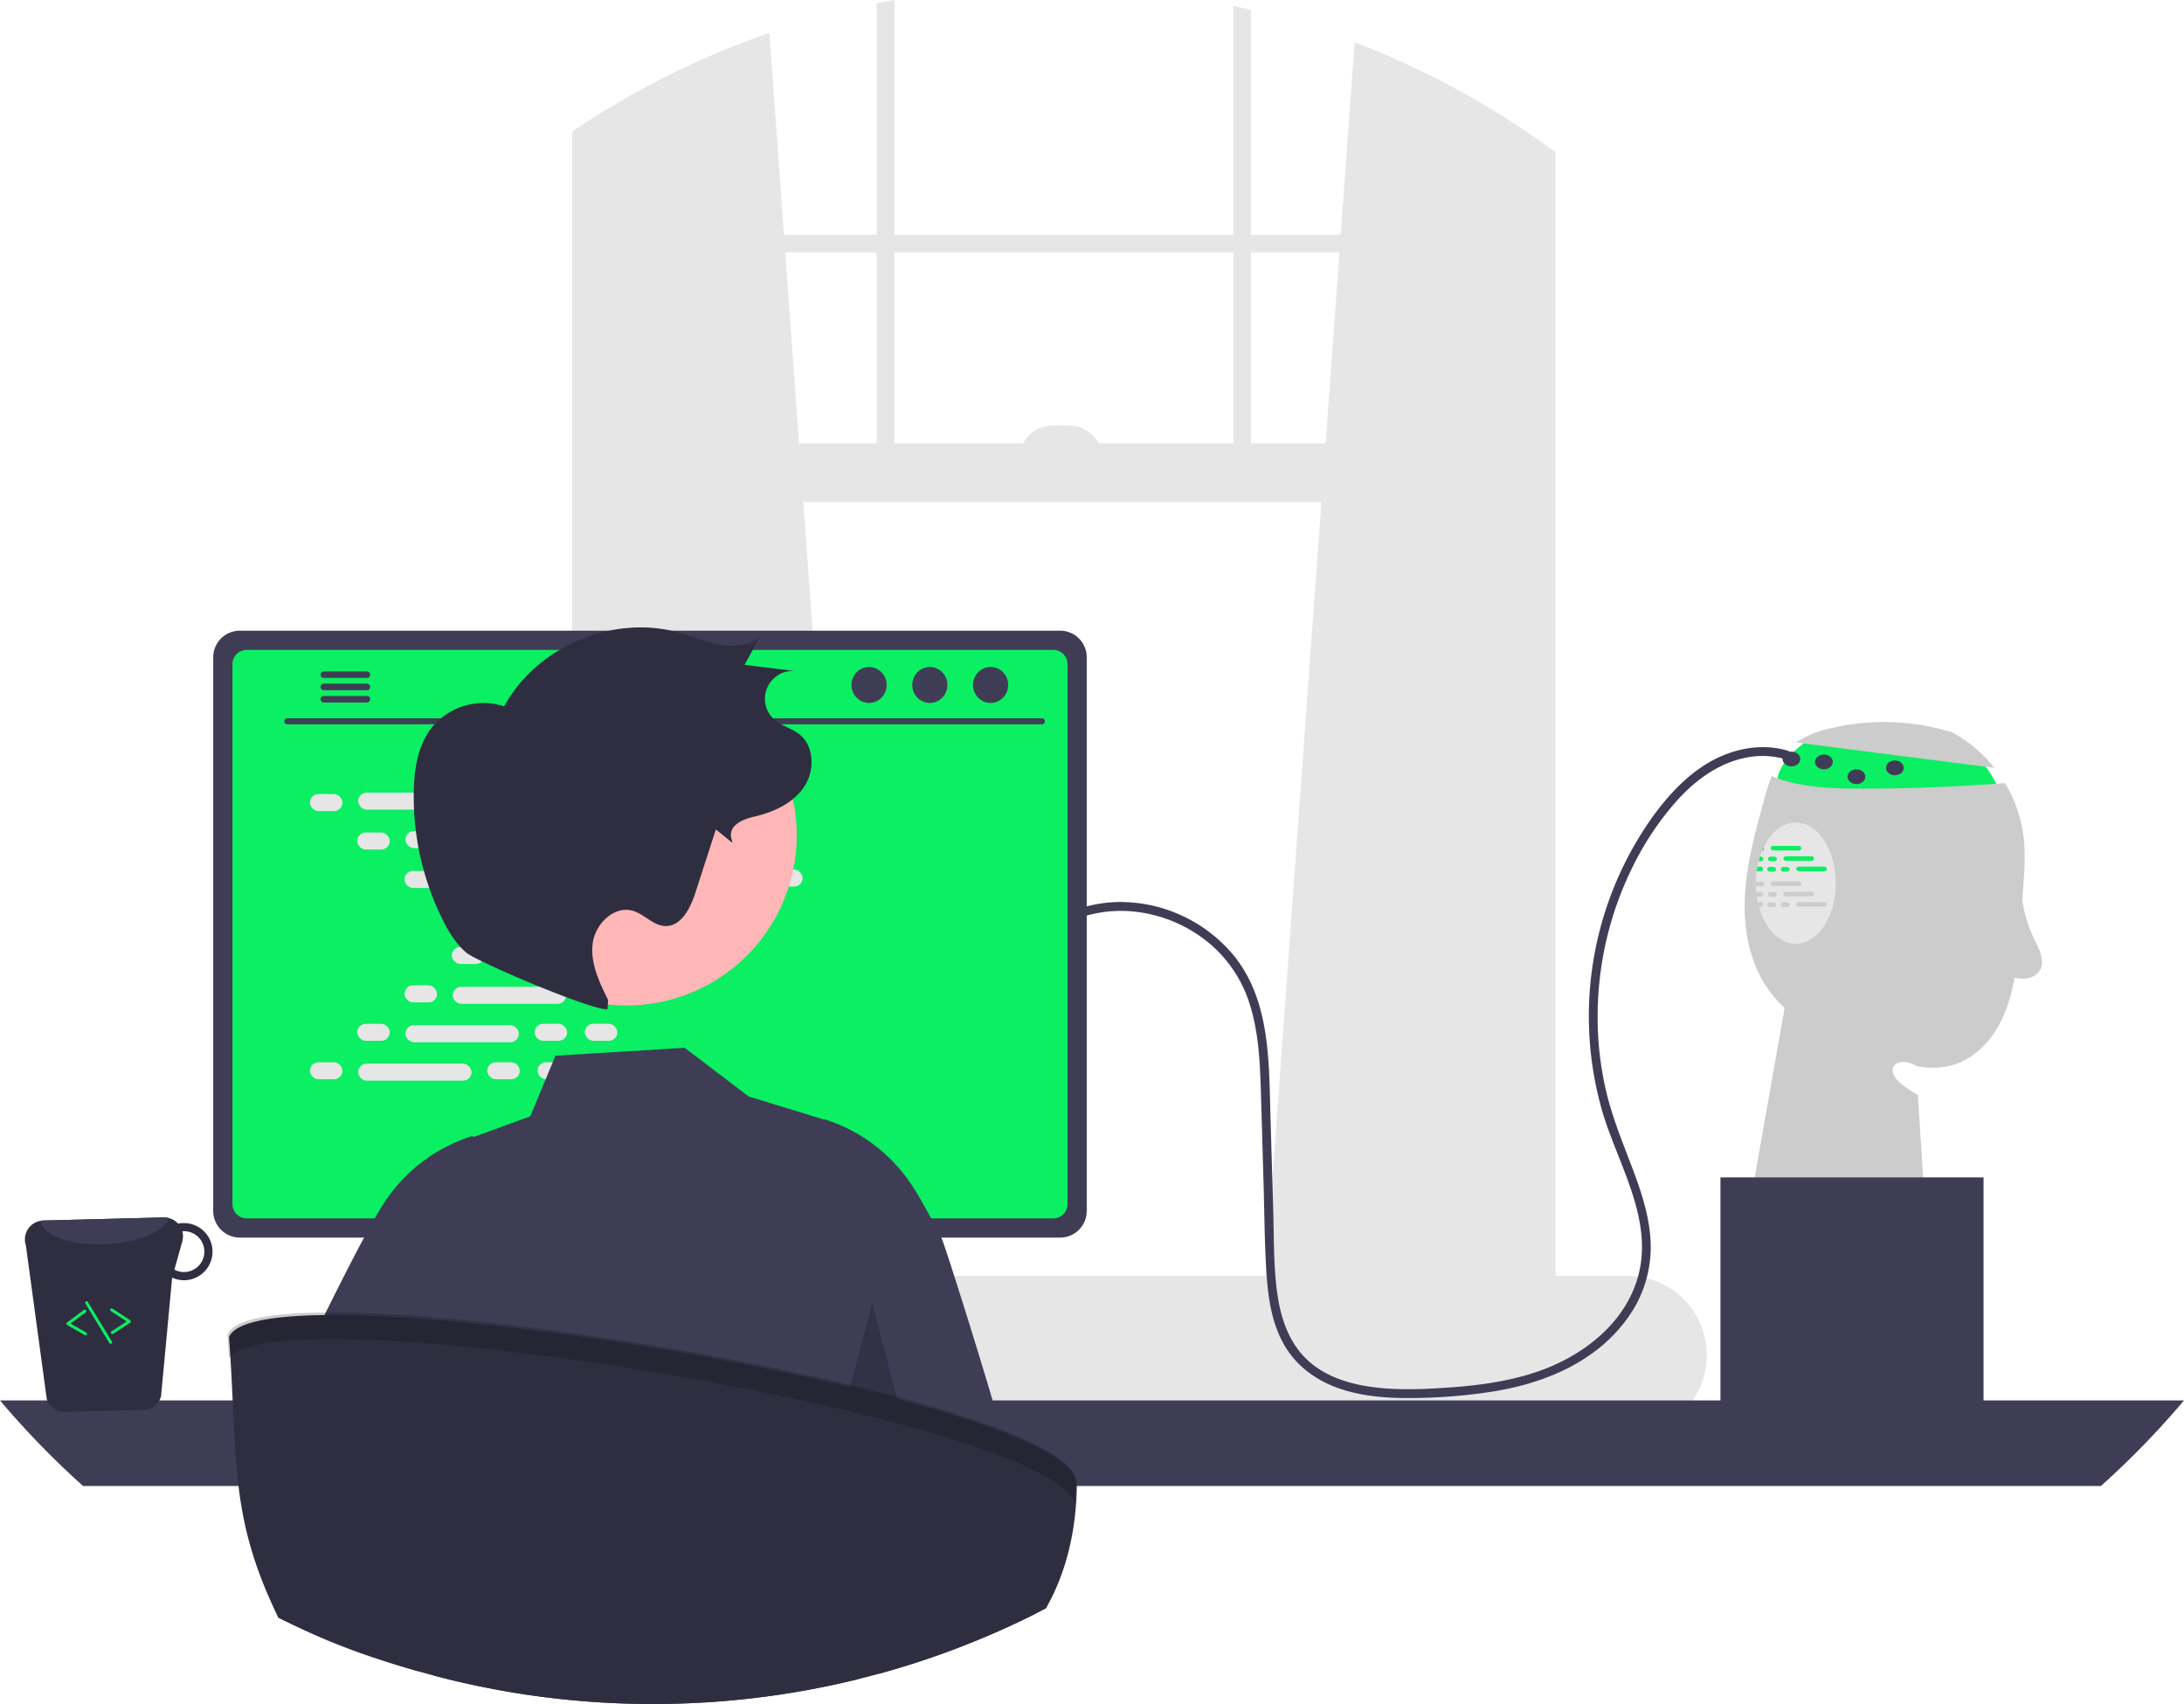 <svg xmlns="http://www.w3.org/2000/svg" xmlns:xlink="http://www.w3.org/1999/xlink" width="738.82" height="576.27" data-name="Layer 1" viewBox="0 0 738.82 576.27"><path fill="#0bef62" d="M844.969,410.389s-17.37,9.661-12.37,20.661,76,2,76,2-5-15-14-18S844.969,410.389,844.969,410.389Z" transform="translate(-230.59 -161.865)"/><path fill="#ccc" d="M838.197,412.965a33.803,33.803,0,0,1,11.446-4.733,77.516,77.516,0,0,1,41.177,1.284l-.245-.199a45.946,45.946,0,0,1,14.666,12.228Z" transform="translate(-230.59 -161.865)"/><path fill="#ccc" d="M915.119,460.27q-.36,5.385-.72,10.76a172.674,172.674,0,0,1-2.45,22.38c-1.22,6.19-3.16,12.33-6.63,17.6-3.47,5.26-8.62,9.61-14.72,11.21a26.973,26.973,0,0,1-11.42.25c-7.13-4.05-11.96,1.13-4.84,6.4a55.187,55.187,0,0,0,5.03,3.31l3.23,49.87-60-13,11.71-66.34a39.59,39.59,0,0,1-4.9-5.35c-6.71-8.91-9.02-20.52-8.58-31.66.45-11.15,3.42-22.02,6.37-32.77a84.278,84.278,0,0,1,2.72-8.61c1.31.54,2.64,1.03,3.99,1.44,8.63,2.62,17.8,2.83,26.82,2.82q24.075-.015,48.09-1.88a46.142,46.142,0,0,1,6.53,19.94A92.569,92.569,0,0,1,915.119,460.27Z" transform="translate(-230.59 -161.865)"/><path fill="#e6e6e6" d="M658.5,595.645l92.37,8.2.99.09V209.795q-.495-.345-.99-.69a288.323,288.323,0,0,0-62.01-32.94l-4.72,65.1-.43,5.96-4.67,64.56L677.6,331.645l-18.93,261.7Z" transform="translate(-230.59 -161.865)"/><path fill="#e6e6e6" d="M430.07,202.455c-.66.42-1.32.84-1.98,1.28v400.2l1.98-.18,91.37-8.11-.17-2.3L502.34,331.645l-1.44-19.86-4.67-64.56-.43-5.96-4.95-68.27A287.687,287.687,0,0,0,430.07,202.455Z" transform="translate(-230.59 -161.865)"/><path fill="#e6e6e6" d="M428.09,203.735c-1.33.86-2.66,1.74-3.97,2.63v403.03c0,10.07,5.97,18.51,13.95,20.66a15.249,15.249,0,0,0,4,.53h296.8a15.118,15.118,0,0,0,3.99-.53,17.06,17.06,0,0,0,7.78-4.66,22.919,22.919,0,0,0,6.18-16V213.375c-1.64-1.21-3.29-2.41-4.96-3.58q-.495-.345-.99-.69v400.29a16.108,16.108,0,0,1-.46,3.85c-1.41,5.95-6.06,10.31-11.54,10.31H442.07c-6.62,0-12-6.35-12-14.16V202.455C429.41,202.875,428.75,203.295,428.09,203.735Z" transform="translate(-230.59 -161.865)"/><rect width="326.752" height="5.959" x="196.503" y="79.404" fill="#e6e6e6"/><path fill="#e6e6e6" d="M653.77,165.255c-1.98-.49-3.96-.95-5.96-1.38v161.81h5.96Z" transform="translate(-230.59 -161.865)"/><path fill="#e6e6e6" d="M533.13,161.865c-1.99.37-3.98.75-5.96,1.16v162.66h5.96Z" transform="translate(-230.59 -161.865)"/><path fill="#e6e6e6" d="M363.03,620.155a26.711,26.711,0,0,0,1.93,9.98,25.54,25.54,0,0,0,1.75,3.56,27.096,27.096,0,0,0,3.02,4.18,26.76,26.76,0,0,0,20.12,9.11H781.16a26.82,26.82,0,0,0,0-53.64H389.85A26.846,26.846,0,0,0,363.03,620.155Z" transform="translate(-230.59 -161.865)"/><rect width="324.766" height="19.863" x="427.093" y="311.784" fill="#e6e6e6" transform="translate(948.361 481.566) rotate(-180)"/><path fill="#e6e6e6" d="M575.571,305.825h27.809a0,0,0,0,1,0,0v0a10.925,10.925,0,0,1-10.925,10.925h-5.959a10.925,10.925,0,0,1-10.925-10.925v0A0,0,0,0,1,575.571,305.825Z" transform="translate(948.361 460.71) rotate(-180)"/><path fill="#3f3d56" d="M230.59,635.475a289.004,289.004,0,0,0,28.12,28.95H941.29a289.004,289.004,0,0,0,28.12-28.95Z" transform="translate(-230.59 -161.865)"/><path fill="#2f2e41" d="M415.75,538.665v102.56H487.6V538.665a3.448,3.448,0,0,0-2.43-3.3,3.175,3.175,0,0,0-1.03-.16H419.22A3.463,3.463,0,0,0,415.75,538.665Zm28.04,35.24a7.67,7.67,0,0,1,15.34,0v11.9a7.67,7.67,0,0,1-15.34,0Z" transform="translate(-230.59 -161.865)"/><path fill="#3f3d56" d="M415.53,637.945v9.89a1.946,1.946,0,0,0,1.93,1.94h68.43a1.94,1.94,0,0,0,1.93-1.94v-9.89Z" transform="translate(-230.59 -161.865)"/><path fill="#3f3d56" d="M302.72,384.145v187.26a9.007,9.007,0,0,0,9,9h277.5a9.007,9.007,0,0,0,9-9V384.145a9.011,9.011,0,0,0-9-8.99H311.72A9.012,9.012,0,0,0,302.72,384.145Z" transform="translate(-230.59 -161.865)"/><path fill="#0bef62" d="M309.23,386.475v182.62a4.818,4.818,0,0,0,4.81,4.81H586.91a4.818,4.818,0,0,0,4.81-4.81V386.475a4.82,4.82,0,0,0-4.81-4.82H314.04A4.821,4.821,0,0,0,309.23,386.475Z" transform="translate(-230.59 -161.865)"/><path fill="#2f2e41" d="M364.87,652.105a2.948,2.948,0,0,0,2.32,1.11H529.53a2.987,2.987,0,0,0,2.92-3.6l-2.52-11.97a2.993,2.993,0,0,0-1.86-2.17,2.895,2.895,0,0,0-1.06-.2H369.7a2.894,2.894,0,0,0-1.06.2,2.992,2.992,0,0,0-1.86,2.17l-2.52,11.97A2.985,2.985,0,0,0,364.87,652.105Z" transform="translate(-230.59 -161.865)"/><rect width="5" height="3" x="520.857" y="637.431" fill="#3f3d56" rx=".488" transform="translate(816.124 1115.997) rotate(-180)"/><rect width="5" height="3" x="510.857" y="637.431" fill="#3f3d56" rx=".488" transform="translate(796.124 1115.997) rotate(-180)"/><rect width="5" height="3" x="500.857" y="637.431" fill="#3f3d56" rx=".488" transform="translate(776.124 1115.997) rotate(-180)"/><rect width="5" height="3" x="490.857" y="637.431" fill="#3f3d56" rx=".488" transform="translate(756.124 1115.997) rotate(-180)"/><rect width="5" height="3" x="480.857" y="637.431" fill="#3f3d56" rx=".488" transform="translate(736.124 1115.997) rotate(-180)"/><rect width="5" height="3" x="470.857" y="637.431" fill="#3f3d56" rx=".488" transform="translate(716.124 1115.997) rotate(-180)"/><rect width="5" height="3" x="460.857" y="637.431" fill="#3f3d56" rx=".488" transform="translate(696.124 1115.997) rotate(-180)"/><rect width="5" height="3" x="450.857" y="637.431" fill="#3f3d56" rx=".488" transform="translate(676.124 1115.997) rotate(-180)"/><rect width="5" height="3" x="440.857" y="637.431" fill="#3f3d56" rx=".488" transform="translate(656.124 1115.997) rotate(-180)"/><rect width="5" height="3" x="430.857" y="637.431" fill="#3f3d56" rx=".488" transform="translate(636.124 1115.997) rotate(-180)"/><rect width="5" height="3" x="420.857" y="637.431" fill="#3f3d56" rx=".488" transform="translate(616.124 1115.997) rotate(-180)"/><rect width="5" height="3" x="410.857" y="637.431" fill="#3f3d56" rx=".488" transform="translate(596.124 1115.997) rotate(-180)"/><rect width="5" height="3" x="400.857" y="637.431" fill="#3f3d56" rx=".488" transform="translate(576.124 1115.997) rotate(-180)"/><rect width="5" height="3" x="390.857" y="637.431" fill="#3f3d56" rx=".488" transform="translate(556.124 1115.997) rotate(-180)"/><rect width="5" height="3" x="380.857" y="637.431" fill="#3f3d56" rx=".488" transform="translate(536.124 1115.997) rotate(-180)"/><rect width="5" height="3" x="370.857" y="637.431" fill="#3f3d56" rx=".488" transform="translate(516.124 1115.997) rotate(-180)"/><rect width="5" height="3" x="520.975" y="642.431" fill="#3f3d56" rx=".488" transform="translate(816.36 1125.997) rotate(-180)"/><rect width="5" height="3" x="510.975" y="642.431" fill="#3f3d56" rx=".488" transform="translate(796.36 1125.997) rotate(-180)"/><rect width="5" height="3" x="500.975" y="642.431" fill="#3f3d56" rx=".488" transform="translate(776.36 1125.997) rotate(-180)"/><rect width="5" height="3" x="490.975" y="642.431" fill="#3f3d56" rx=".488" transform="translate(756.36 1125.997) rotate(-180)"/><rect width="5" height="3" x="480.975" y="642.431" fill="#3f3d56" rx=".488" transform="translate(736.36 1125.997) rotate(-180)"/><rect width="5" height="3" x="470.975" y="642.431" fill="#3f3d56" rx=".488" transform="translate(716.36 1125.997) rotate(-180)"/><rect width="5" height="3" x="460.975" y="642.431" fill="#3f3d56" rx=".488" transform="translate(696.36 1125.997) rotate(-180)"/><rect width="5" height="3" x="450.975" y="642.431" fill="#3f3d56" rx=".488" transform="translate(676.36 1125.997) rotate(-180)"/><rect width="5" height="3" x="440.975" y="642.431" fill="#3f3d56" rx=".488" transform="translate(656.36 1125.997) rotate(-180)"/><rect width="5" height="3" x="430.975" y="642.431" fill="#3f3d56" rx=".488" transform="translate(636.36 1125.997) rotate(-180)"/><rect width="5" height="3" x="420.975" y="642.431" fill="#3f3d56" rx=".488" transform="translate(616.36 1125.997) rotate(-180)"/><rect width="5" height="3" x="410.975" y="642.431" fill="#3f3d56" rx=".488" transform="translate(596.36 1125.997) rotate(-180)"/><rect width="5" height="3" x="400.975" y="642.431" fill="#3f3d56" rx=".488" transform="translate(576.36 1125.997) rotate(-180)"/><rect width="5" height="3" x="390.975" y="642.431" fill="#3f3d56" rx=".488" transform="translate(556.36 1125.997) rotate(-180)"/><rect width="5" height="3" x="380.975" y="642.431" fill="#3f3d56" rx=".488" transform="translate(536.36 1125.997) rotate(-180)"/><rect width="5" height="3" x="370.975" y="642.431" fill="#3f3d56" rx=".488" transform="translate(516.36 1125.997) rotate(-180)"/><rect width="40" height="3" x="437.975" y="648.431" fill="#3f3d56" rx=".488" transform="translate(685.36 1137.997) rotate(-180)"/><path fill="#3f3d56" d="M327.752,406.812H583.075a1.016,1.016,0,0,0,0-2.031H327.752a1.016,1.016,0,0,0,0,2.031Z" transform="translate(-230.59 -161.865)"/><ellipse cx="335.105" cy="231.649" fill="#3f3d56" rx="5.95" ry="6.083"/><ellipse cx="314.549" cy="231.649" fill="#3f3d56" rx="5.95" ry="6.083"/><ellipse cx="293.993" cy="231.649" fill="#3f3d56" rx="5.95" ry="6.083"/><path fill="#3f3d56" d="M339.04,390.045a1.095,1.095,0,0,0,1.09,1.1h14.6a1.105,1.105,0,0,0,0-2.21h-14.6A1.103,1.103,0,0,0,339.04,390.045Z" transform="translate(-230.59 -161.865)"/><path fill="#3f3d56" d="M339.04,394.195a1.095,1.095,0,0,0,1.09,1.1h14.6a1.105,1.105,0,0,0,0-2.21h-14.6A1.103,1.103,0,0,0,339.04,394.195Z" transform="translate(-230.59 -161.865)"/><path fill="#3f3d56" d="M339.04,398.335a1.103,1.103,0,0,0,1.09,1.11h14.6a1.105,1.105,0,0,0,0-2.21h-14.6A1.095,1.095,0,0,0,339.04,398.335Z" transform="translate(-230.59 -161.865)"/><rect width="11.006" height="5.76" x="104.836" y="268.543" fill="#e6e6e6" rx="2.88"/><rect width="11.006" height="5.76" x="164.836" y="268.543" fill="#e6e6e6" rx="2.88"/><rect width="11.006" height="5.76" x="181.836" y="268.543" fill="#e6e6e6" rx="2.88"/><rect width="38.366" height="5.76" x="121.156" y="268.063" fill="#e6e6e6" rx="2.88"/><rect width="38.366" height="5.76" x="201.156" y="268.063" fill="#e6e6e6" rx="2.88"/><rect width="11.006" height="5.76" x="120.836" y="281.543" fill="#e6e6e6" rx="2.88"/><rect width="11.006" height="5.76" x="180.836" y="281.543" fill="#e6e6e6" rx="2.88"/><rect width="11.006" height="5.76" x="197.836" y="281.543" fill="#e6e6e6" rx="2.88"/><rect width="38.366" height="5.76" x="137.156" y="281.063" fill="#e6e6e6" rx="2.88"/><rect width="38.366" height="5.76" x="217.156" y="281.063" fill="#e6e6e6" rx="2.88"/><rect width="11.006" height="5.76" x="136.836" y="294.543" fill="#e6e6e6" rx="2.88"/><rect width="11.006" height="5.76" x="196.836" y="294.543" fill="#e6e6e6" rx="2.88"/><rect width="11.006" height="5.76" x="213.836" y="294.543" fill="#e6e6e6" rx="2.88"/><rect width="38.366" height="5.76" x="153.156" y="294.063" fill="#e6e6e6" rx="2.88"/><rect width="38.366" height="5.76" x="233.156" y="294.063" fill="#e6e6e6" rx="2.88"/><rect width="11.006" height="5.76" x="152.836" y="307.543" fill="#e6e6e6" rx="2.88"/><rect width="11.006" height="5.76" x="212.836" y="307.543" fill="#e6e6e6" rx="2.88"/><rect width="11.006" height="5.76" x="229.836" y="307.543" fill="#e6e6e6" rx="2.88"/><rect width="38.366" height="5.76" x="169.156" y="307.063" fill="#e6e6e6" rx="2.88"/><rect width="11.006" height="5.76" x="164.836" y="359.237" fill="#e6e6e6" rx="2.88"/><rect width="11.006" height="5.76" x="181.836" y="359.237" fill="#e6e6e6" rx="2.88"/><rect width="38.366" height="5.76" x="201.156" y="359.717" fill="#e6e6e6" rx="2.88"/><rect width="11.006" height="5.76" x="104.836" y="359.237" fill="#e6e6e6" rx="2.88"/><rect width="38.366" height="5.76" x="121.156" y="359.717" fill="#e6e6e6" rx="2.88"/><rect width="11.006" height="5.76" x="120.836" y="346.237" fill="#e6e6e6" rx="2.88"/><rect width="11.006" height="5.76" x="180.836" y="346.237" fill="#e6e6e6" rx="2.88"/><rect width="11.006" height="5.76" x="197.836" y="346.237" fill="#e6e6e6" rx="2.88"/><rect width="38.366" height="5.76" x="137.156" y="346.717" fill="#e6e6e6" rx="2.88"/><rect width="11.006" height="5.76" x="136.836" y="333.237" fill="#e6e6e6" rx="2.88"/><rect width="11.006" height="5.76" x="196.836" y="333.237" fill="#e6e6e6" rx="2.88"/><rect width="11.006" height="5.76" x="213.836" y="333.237" fill="#e6e6e6" rx="2.88"/><rect width="38.366" height="5.76" x="153.156" y="333.717" fill="#e6e6e6" rx="2.88"/><rect width="11.006" height="5.76" x="152.836" y="320.237" fill="#e6e6e6" rx="2.88"/><rect width="11.006" height="5.76" x="212.836" y="320.237" fill="#e6e6e6" rx="2.88"/><rect width="11.006" height="5.76" x="229.836" y="320.237" fill="#e6e6e6" rx="2.88"/><rect width="38.366" height="5.76" x="169.156" y="320.717" fill="#e6e6e6" rx="2.88"/><path fill="#3f3d56" d="M324.69,708.905c.61.31,1.23.62,1.84.92,15.8,7.9,28.44,12.39,45.73,17.31,1.46-16.3,2.87-44.95,4.24-62.71.36-4.61.72-8.48,1.07-11.21a15.182,15.182,0,0,1,.88-4.25l-.06,4.25-.15,11.21-.87,64.11a288.588,288.588,0,0,0,65.84,9.49c1.16.03,2.3.05,3.4.07.39.01.77.02,1.15.02,1.25.01,2.49.02,3.74.02a289.271,289.271,0,0,0,69.54-8.43c-.49-16.13-.98-44.46-1.45-65.28-.1-4.07-.19-7.86-.29-11.21-.19-7.16-.39-12.32-.58-14.05a4.361,4.361,0,0,1,.39.97,97.154,97.154,0,0,1,1.89,13.08c.35,3.35.7,7.14,1.05,11.21,1.86,21.63,3.8,51.04,5.8,63.51a285.473,285.473,0,0,0,34.97-12.03q9-3.75,17.68-8.09c-1.1-7.2-2.25-15.27-3.43-23.64-.92-6.49-1.87-13.16-2.84-19.75-1.5-10.18-23.79-81.32-25.2-84.02-1.21-2.31-2.36-4.49-3.45-6.5-2.64-4.88-4.88-8.77-6.54-11.23a55.257,55.257,0,0,0-29.28-22.21l-.3-.08-.21.09-20.45-6.28-2.99-.92-2.01-.62-7.08-5.39-3.85-2.93-3.61-2.75-7.06-5.37-43.71,2.69-8.51,20.49-19.06,6.97-.33-.15-.29-.12-.3.08a55.306,55.306,0,0,0-29.28,22.21c-.94,1.41-2.08,3.27-3.37,5.52-1.1,1.91-2.3,4.09-3.6,6.5-1.85,3.43-3.87,7.3-6.01,11.49-.47.92-.95,1.86-1.43,2.81q-1.335,2.64-2.71,5.39c-2.13,4.25-4.33,8.69-6.53,13.2-1.91,3.91-3.84,11.95-5.74,22.18-1.57,8.5-3.13,18.52-4.64,28.95-1.98,13.52.13,29.71-1.66,42.15C324.92,707.365,324.8,708.135,324.69,708.905Z" transform="translate(-230.59 -161.865)"/><polygon points="303.59 473.566 295.093 440.774 287.59 469.07 303.59 473.566" opacity=".2"/><path fill="#2f2e41" d="M308.07,614.065c3.04,41.88-.11,60.32,16.67,94.85a286.159,286.159,0,0,0,47.52,18.22q2.55.72,5.11,1.4a288.588,288.588,0,0,0,65.84,9.49c1.16.03,2.3.05,3.4.07.39.01.77.02,1.15.02,1.25.01,2.49.02,3.74.02a289.271,289.271,0,0,0,69.54-8.43q3.42-.84,6.81-1.77a285.473,285.473,0,0,0,34.97-12.03q9-3.75,17.68-8.09c1.31-.66,2.62-1.32,3.91-2,6.63-11.66,10.4-25.84,10.48-42.88C590.3,633.575,318.21,588.745,308.07,614.065Z" transform="translate(-230.59 -161.865)"/><path d="M308.078,621.237c-.155-2.593-.329-5.271-.531-8.06,10.14-25.32,282.23,19.51,286.82,48.87-.013,2.692-.128,5.304-.321,7.855C582.93,640.924,324.441,598.316,308.078,621.237Z" opacity=".2" transform="translate(-230.59 -161.865)"/><path fill="#2f2e41" d="M246.419,635.051a6.416,6.416,0,0,0,6.183,4.331L279.094,638.7a6.328,6.328,0,0,0,5.981-4.657l3.749-40.087a9.794,9.794,0,0,0,4.238.871A9.661,9.661,0,0,0,292.577,575.51a8.184,8.184,0,0,0-1.736.181,6.548,6.548,0,0,0-4.874-2.103l-40.751,1.052a5.854,5.854,0,0,0-1.005.125,6.365,6.365,0,0,0-4.873,8.265Zm43.173-43.817,2.668-9.553a6.506,6.506,0,0,0,.02-3.375c.129-0.0.244-.062.373-.062a6.91,6.91,0,0,1,.324,13.817A6.505,6.505,0,0,1,289.593,591.234Z" transform="translate(-230.59 -161.865)"/><path fill="#3f3d56" d="M244.211,574.765c.868,4.964,10.629,8.454,22.366,7.847,10.793-.497,19.617-4.287,21.234-8.779a6.025,6.025,0,0,0-1.844-.246l-40.751,1.052A5.854,5.854,0,0,0,244.211,574.765Z" transform="translate(-230.59 -161.865)"/><path fill="#0bef62" d="M268.728,613.023a.497.497,0,0,0,.151-.066l5.753-3.766a.499.499,0,0,0,0-.836l-5.98-3.917a.5.5,0,1,0-.548.836l5.341,3.498-5.114,3.348a.5.5,0,0,0,.396.903Z" transform="translate(-230.59 -161.865)"/><path fill="#0bef62" d="M259.641,613.442a.5.5,0,0,0,.126-.918l-5.303-3.04,5.126-3.807a.5.5,0,1,0-.596-.802l-5.739,4.263a.5.5,0,0,0,.049.835l5.965,3.42A.5.5,0,0,0,259.641,613.442Z" transform="translate(-230.59 -161.865)"/><path fill="#0bef62" d="M268.156,616.323a.482.482,0,0,0,.137-.058.5.5,0,0,0,.168-.687l-8.155-13.408a.5.5,0,0,0-.854.521l8.155,13.408A.5.5,0,0,0,268.156,616.323Z" transform="translate(-230.59 -161.865)"/><rect width="89" height="78" x="582.009" y="398.186" fill="#3f3d56"/><path fill="#ccc" d="M914.79,451.101a47.543,47.543,0,0,0,4.144,28.743c1.608,3.279,3.6,7.228,1.642,10.311a6.351,6.351,0,0,1-4.784,2.651,15.579,15.579,0,0,1-5.583-.723" transform="translate(-230.59 -161.865)"/><ellipse cx="606.009" cy="256.686" fill="#3f3d56" rx="3" ry="2.5"/><ellipse cx="617.009" cy="257.686" fill="#3f3d56" rx="3" ry="2.5"/><ellipse cx="628.009" cy="262.686" fill="#3f3d56" rx="3" ry="2.5"/><ellipse cx="641.009" cy="259.686" fill="#3f3d56" rx="3" ry="2.5"/><path fill="#3f3d56" d="M598.524,471.434c14.57-4.045,30.799.29,42.058,10.22A43.888,43.888,0,0,1,653.461,501.802c2.875,9.259,3.35,19.025,3.651,28.65.333,10.642.622,21.285.932,31.927.296,10.147.33,20.342,1.007,30.472.568,8.501,1.929,17.325,6.478,24.698,4.218,6.835,10.881,11.451,18.412,13.995,7.633,2.579,15.861,3.179,23.868,3.126a184.222,184.222,0,0,0,27.828-2.203c17.487-2.801,34.76-9.947,45.44-24.689a40.91,40.91,0,0,0,7.923-23.028c.225-9.675-2.866-19.046-6.251-27.982-3.295-8.696-6.859-17.264-8.944-26.356a110.576,110.576,0,0,1-2.749-25.943,114.047,114.047,0,0,1,12.229-50.225,98.679,98.679,0,0,1,15.014-22.075c6.168-6.712,13.807-12.253,22.89-14.069a27.638,27.638,0,0,1,13.368.538c1.853.555,2.645-2.34.798-2.893-8.998-2.694-18.774-.646-26.751,4.031-7.844,4.598-14.043,11.496-19.304,18.809A116.169,116.169,0,0,0,772.868,538.54c5.339,17.489,16.95,35.694,11.962,54.621-4.366,16.567-19.492,27.825-35.117,32.911-9.479,3.085-19.418,4.391-29.331,5.066-8.377.571-16.869.934-25.223-.143-7.673-.989-15.565-3.334-21.514-8.485-6.521-5.645-9.501-13.758-10.798-22.083-1.468-9.42-1.252-19.133-1.529-28.638l-.945-32.443c-.534-18.324-.074-38.631-11.995-53.814a49.958,49.958,0,0,0-39.697-18.61,44.882,44.882,0,0,0-10.955,1.618,1.501,1.501,0,0,0,.798,2.893Z" transform="translate(-230.59 -161.865)"/><path fill="#ffb6b6" d="M385.556,452.455a57.571,57.571,0,0,0,114.037-15.91l-.114-.817a57.571,57.571,0,0,0-113.905,16.724Z" transform="translate(-230.59 -161.865)"/><path fill="#2f2e41" d="M436.308,500.059c-2.977-5.996-6.035-12.433-5.227-19.078s7.301-13.015,13.704-11.063c3.829,1.168,6.732,4.935,10.731,5.115,5.502.247,8.635-6.059,10.33-11.299l6.902-21.342c13.313,10.459-3.548-.506,12.944-4.335,6.47-1.502,13.002-4.41,16.781-9.872s3.729-13.913-1.495-18.016c-2.561-2.012-5.963-2.768-8.412-4.916a9.407,9.407,0,0,1,7.457-16.395l-17.566-2.136,5.2-9.48c-3.76,2.984-9.005,3.402-13.732,2.567s-9.183-2.765-13.809-4.047c-22.207-6.153-47.956,4.761-58.977,24.998a22.478,22.478,0,0,0-24.484,7.159c-4.681,5.982-5.932,13.947-6.089,21.541a93.368,93.368,0,0,0,9.662,43.219c2.07,4.172,4.516,8.264,8.033,11.315s43.271,19.955,47.859,19.158" transform="translate(-230.59 -161.865)"/><path fill="#e6e6e6" d="M851.599,460.55a29.657,29.657,0,0,1-.99,7.69v.01c-.01.05-.03.1-.04.15-2.02,7.43-6.84,12.65-12.47,12.65-5.6,0-10.4-5.18-12.45-12.55-.14-.51-.26-1.02-.37-1.55-.14-.59-.25-1.2-.34-1.83-.08-.5-.14-1.01-.19-1.53-.07-.72-.12-1.44-.13-2.19v-.01c-.02-.28-.02-.56-.02-.84v-.25l.01-.01a29.297,29.297,0,0,1,.25-3.79c.07-.53.15-1.04.25-1.55.12-.62.25-1.23.41-1.83.13-.53.28-1.04.44-1.55.22-.68.46-1.34.73-1.97.17-.41.35-.81.53-1.2,2.46-5.06,6.42-8.35,10.88-8.35,6.17,0,11.37,6.29,12.98,14.87.02.13.05.26.06.39v.01A29.58,29.58,0,0,1,851.599,460.55Z" transform="translate(-230.59 -161.865)"/><path fill="#0bef62" d="M827.349,448.84a.796.796,0,0,1-.66.76c.17-.41.35-.81.53-1.2A.839.839,0,0,1,827.349,448.84Z" transform="translate(-230.59 -161.865)"/><rect width="10.354" height="1.555" x="599.004" y="286.065" fill="#0bef62" rx=".777"/><path fill="#0bef62" d="M827.079,452.34a.781.781,0,0,1-.78.78h-.78c.13-.53.28-1.04.44-1.55h.34A.779.779,0,0,1,827.079,452.34Z" transform="translate(-230.59 -161.865)"/><rect width="2.97" height="1.555" x="598.108" y="289.703" fill="#0bef62" rx=".777"/><rect width="10.354" height="1.555" x="603.323" y="289.573" fill="#0bef62" rx=".777"/><rect width="2.97" height="1.555" x="597.838" y="293.211" fill="#0bef62" rx=".777"/><rect width="2.97" height="1.555" x="602.426" y="293.211" fill="#0bef62" rx=".777"/><path fill="#0bef62" d="M826.999,455.72a.781.781,0,0,1-.78.78h-1.36c.07-.53.15-1.04.25-1.55h1.11A.773.773,0,0,1,826.999,455.72Z" transform="translate(-230.59 -161.865)"/><rect width="10.354" height="1.555" x="607.641" y="293.082" fill="#0bef62" rx=".777"/><path fill="#ccc" d="M827.349,460.84a.773.773,0,0,1-.78.77h-1.41a.791.791,0,0,1-.54-.21v-.01c-.02-.28-.02-.56-.02-.84v-.25l.01-.01a.77.77,0,0,1,.55-.23h1.41A.781.781,0,0,1,827.349,460.84Z" transform="translate(-230.59 -161.865)"/><rect width="10.354" height="1.555" x="599.004" y="298.065" fill="#ccc" rx=".777"/><path fill="#ccc" d="M827.079,464.34a.781.781,0,0,1-.78.78h-1.36c-.08-.5-.14-1.01-.19-1.53a.34.34,0,0,1,.14-.02h1.41A.779.779,0,0,1,827.079,464.34Z" transform="translate(-230.59 -161.865)"/><rect width="2.97" height="1.555" x="598.108" y="301.703" fill="#ccc" rx=".777"/><rect width="10.354" height="1.555" x="603.323" y="301.573" fill="#ccc" rx=".777"/><rect width="2.97" height="1.555" x="597.838" y="305.211" fill="#ccc" rx=".777"/><rect width="2.97" height="1.555" x="602.426" y="305.211" fill="#ccc" rx=".777"/><path fill="#ccc" d="M826.999,467.72a.781.781,0,0,1-.78.78h-.57c-.14-.51-.26-1.02-.37-1.55h.94A.773.773,0,0,1,826.999,467.72Z" transform="translate(-230.59 -161.865)"/><rect width="10.354" height="1.555" x="607.641" y="305.082" fill="#ccc" rx=".777"/></svg>